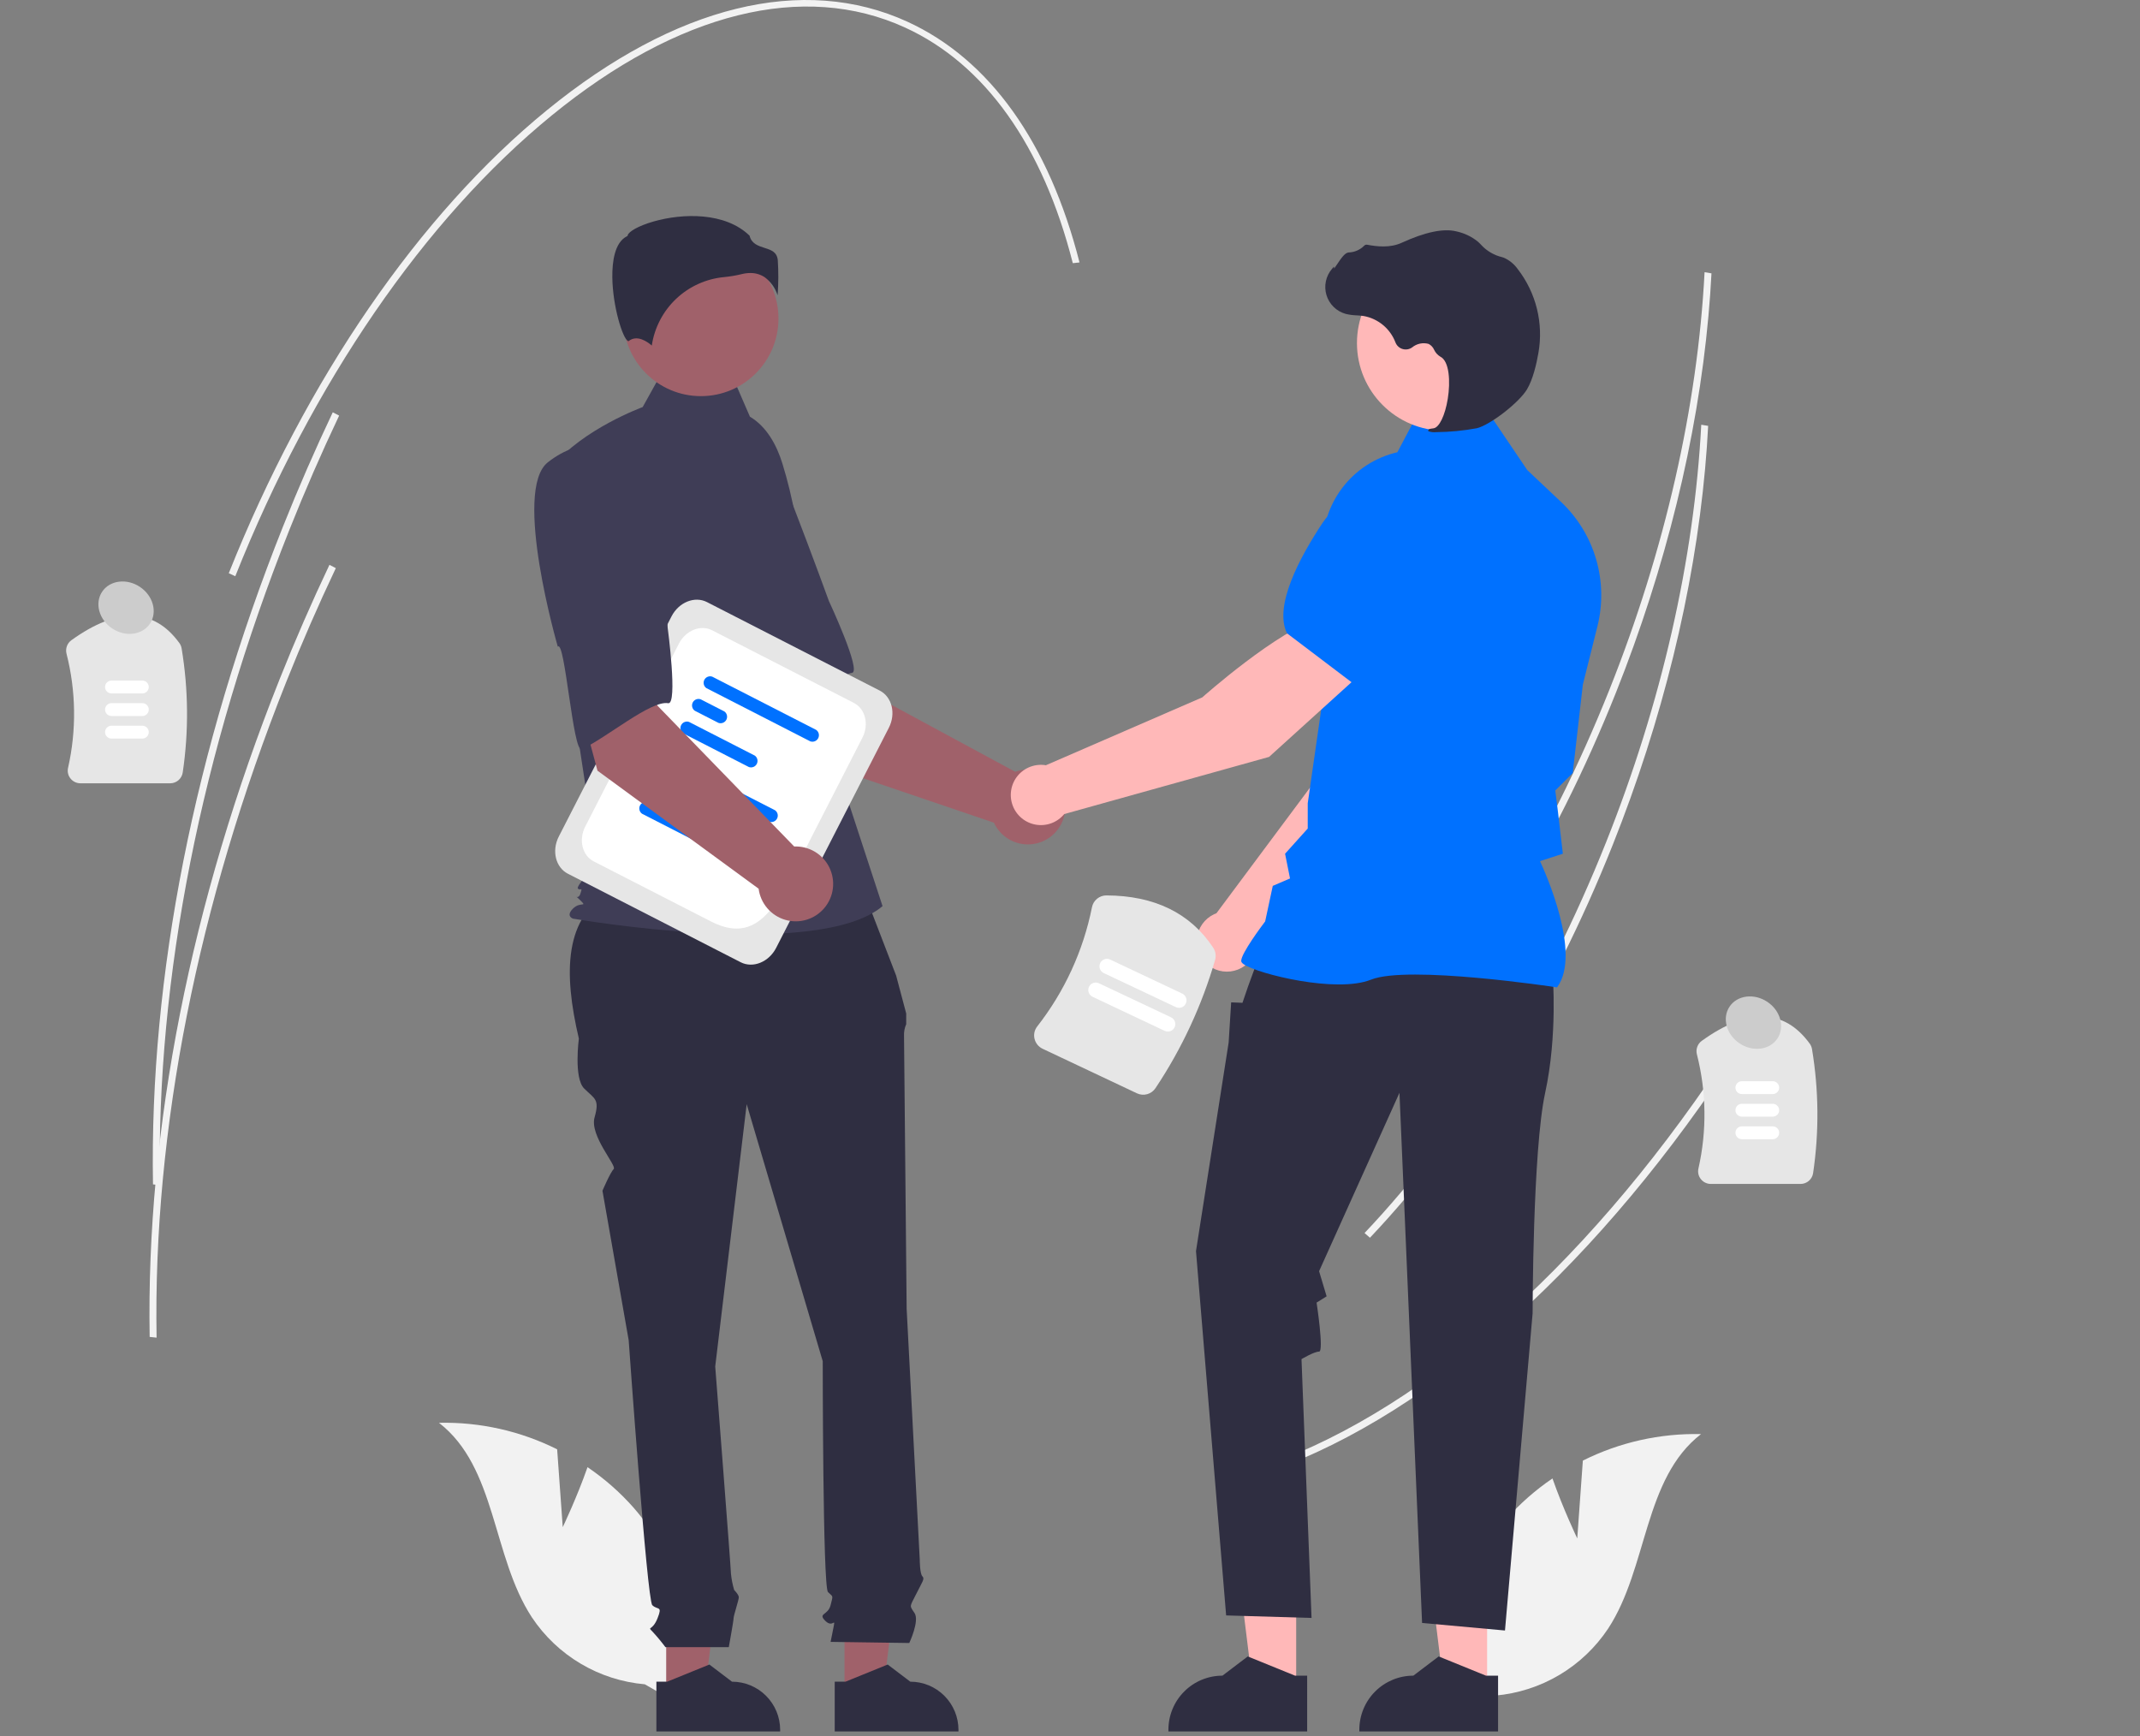<svg width="445" height="361" viewBox="0 0 445 361" fill="none" xmlns="http://www.w3.org/2000/svg">
<rect x="0" y="0" width="445" height="361" fill="#808080" stroke="none"/>
<g clip-path="url(#clip0_87_661)">
<path d="M355.255 65.757C352.943 91.233 346.357 118.095 336.029 144.014C323.256 176.066 305.806 204.298 285.564 225.656L284.44 224.676C304.585 203.421 321.956 175.314 334.675 143.394C346.17 114.549 353.007 84.532 354.456 56.6L355.891 56.84C355.739 59.79 355.527 62.762 355.255 65.757Z" fill="#F2F2F2"/>
<path d="M364.462 213.715C336.03 258.957 301.536 291.283 267.334 304.737L266.642 303.468C300.608 290.107 334.899 257.947 363.201 212.911L364.462 213.715Z" fill="#F2F2F2"/>
<path d="M354.565 97.475C352.253 122.951 345.667 149.813 335.339 175.732C322.567 207.784 305.116 236.016 284.874 257.374L283.75 256.395C303.895 235.139 321.266 207.032 333.985 175.113C345.48 146.267 352.317 116.25 353.766 88.318L355.201 88.558C355.049 91.508 354.837 94.481 354.565 97.475Z" fill="#F2F2F2"/>
<path d="M35.384 162.879H16.73C16.331 162.88 15.938 162.79 15.579 162.617C15.219 162.444 14.904 162.192 14.656 161.88C14.412 161.576 14.239 161.22 14.151 160.839C14.064 160.459 14.063 160.063 14.15 159.682C15.927 151.841 15.815 143.69 13.825 135.901C13.699 135.388 13.729 134.849 13.912 134.354C14.095 133.858 14.422 133.429 14.851 133.121C24.443 126.22 31.997 126.421 37.304 133.717C37.543 134.049 37.702 134.433 37.768 134.837C39.186 143.363 39.264 152.058 38.001 160.607C37.913 161.238 37.599 161.816 37.118 162.234C36.637 162.651 36.021 162.881 35.384 162.879Z" fill="#E6E6E6"/>
<path d="M29.601 144.194H23.184C22.829 144.194 22.488 144.053 22.238 143.802C21.987 143.551 21.846 143.21 21.846 142.855C21.846 142.501 21.987 142.16 22.238 141.909C22.488 141.658 22.829 141.517 23.184 141.517H29.601C29.955 141.518 30.295 141.659 30.545 141.91C30.796 142.161 30.936 142.501 30.936 142.855C30.936 143.21 30.796 143.55 30.545 143.801C30.295 144.052 29.955 144.193 29.601 144.194Z" fill="white"/>
<path d="M29.601 148.887H23.184C22.829 148.887 22.488 148.746 22.238 148.495C21.987 148.244 21.846 147.904 21.846 147.549C21.846 147.194 21.987 146.854 22.238 146.603C22.488 146.352 22.829 146.211 23.184 146.211H29.601C29.955 146.211 30.295 146.353 30.545 146.604C30.796 146.854 30.936 147.194 30.936 147.549C30.936 147.903 30.796 148.243 30.545 148.494C30.295 148.745 29.955 148.886 29.601 148.887Z" fill="white"/>
<path d="M29.601 153.581H23.184C22.829 153.581 22.488 153.44 22.238 153.189C21.987 152.938 21.846 152.597 21.846 152.242C21.846 151.887 21.987 151.547 22.238 151.296C22.488 151.045 22.829 150.904 23.184 150.904H29.601C29.955 150.905 30.295 151.046 30.545 151.297C30.796 151.548 30.936 151.888 30.936 152.242C30.936 152.597 30.796 152.937 30.545 153.188C30.295 153.439 29.955 153.58 29.601 153.581Z" fill="white"/>
<path d="M374.412 246.187H355.757C355.359 246.188 354.965 246.099 354.606 245.926C354.247 245.753 353.932 245.501 353.684 245.189C353.439 244.884 353.266 244.528 353.179 244.148C353.091 243.767 353.091 243.372 353.178 242.991C354.954 235.15 354.843 226.999 352.852 219.209C352.726 218.696 352.757 218.158 352.94 217.662C353.122 217.167 353.449 216.737 353.878 216.429C363.471 209.529 371.025 209.729 376.331 217.026C376.57 217.358 376.729 217.742 376.795 218.146C378.213 226.672 378.292 235.366 377.028 243.916C376.94 244.547 376.627 245.125 376.146 245.543C375.665 245.96 375.049 246.189 374.412 246.187Z" fill="#E6E6E6"/>
<path d="M368.628 227.502H362.211C361.857 227.502 361.517 227.36 361.267 227.109C361.017 226.859 360.876 226.519 360.876 226.164C360.876 225.81 361.017 225.47 361.267 225.219C361.517 224.968 361.857 224.827 362.211 224.826H368.628C368.983 224.826 369.324 224.967 369.574 225.218C369.825 225.469 369.966 225.809 369.966 226.164C369.966 226.519 369.825 226.859 369.574 227.11C369.324 227.361 368.983 227.502 368.628 227.502Z" fill="white"/>
<path d="M368.628 232.196H362.211C361.857 232.195 361.517 232.054 361.267 231.803C361.017 231.552 360.876 231.212 360.876 230.858C360.876 230.503 361.017 230.163 361.267 229.912C361.517 229.661 361.857 229.52 362.211 229.519H368.628C368.983 229.519 369.324 229.66 369.574 229.911C369.825 230.162 369.966 230.503 369.966 230.858C369.966 231.213 369.825 231.553 369.574 231.804C369.324 232.055 368.983 232.196 368.628 232.196Z" fill="white"/>
<path d="M368.628 236.889H362.211C361.857 236.889 361.517 236.747 361.267 236.496C361.017 236.245 360.876 235.906 360.876 235.551C360.876 235.197 361.017 234.857 361.267 234.606C361.517 234.355 361.857 234.214 362.211 234.213H368.628C368.983 234.213 369.324 234.354 369.574 234.605C369.825 234.856 369.966 235.196 369.966 235.551C369.966 235.906 369.825 236.246 369.574 236.497C369.324 236.748 368.983 236.889 368.628 236.889Z" fill="white"/>
<path d="M117.019 317.556L115.856 301.371C108.235 297.56 99.798 295.668 91.28 295.858C103.264 305.124 102.304 323.642 110.604 336.315C113.223 340.248 116.693 343.541 120.757 345.95C124.822 348.36 129.376 349.823 134.082 350.232L144.056 355.972C145.197 348.429 144.69 340.729 142.569 333.402C140.448 326.074 136.764 319.294 131.771 313.528C128.938 310.321 125.713 307.483 122.171 305.082C119.991 311.343 117.019 317.556 117.019 317.556Z" fill="#F2F2F2"/>
<path d="M327.981 319.903L329.144 303.717C336.766 299.907 345.202 298.014 353.72 298.205C341.736 307.47 342.696 325.989 334.396 338.662C331.777 342.595 328.307 345.888 324.243 348.297C320.178 350.706 315.624 352.17 310.918 352.579L300.944 358.318C299.803 350.776 300.31 343.076 302.431 335.748C304.552 328.421 308.236 321.641 313.229 315.874C316.062 312.667 319.287 309.83 322.829 307.429C325.009 313.689 327.981 319.903 327.981 319.903Z" fill="#F2F2F2"/>
<path d="M167.355 157.711L150.549 131.313L170.01 120.889L175.118 141.029L211.106 160.481C212.527 159.969 214.066 159.882 215.535 160.23C217.004 160.579 218.341 161.347 219.381 162.442C220.421 163.537 221.121 164.91 221.394 166.396C221.667 167.881 221.502 169.414 220.919 170.807C220.337 172.201 219.361 173.394 218.112 174.243C216.863 175.091 215.394 175.558 213.884 175.586C212.374 175.613 210.889 175.201 209.609 174.399C208.33 173.597 207.311 172.44 206.677 171.069L167.355 157.711Z" fill="#A0616A"/>
<path d="M138.271 99.651C132.991 107.406 151.756 135.593 151.756 135.593C152.67 133.622 161.409 155.755 162.873 154.447C167.032 150.731 173.544 140.381 177.164 139.919C179.234 139.656 172.363 124.972 172.363 124.972C172.363 124.972 169.223 116.301 164.962 105.225C163.815 102.071 161.89 99.259 159.364 97.05C156.838 94.841 153.795 93.306 150.517 92.59C150.517 92.59 143.552 91.897 138.271 99.651Z" fill="#3F3D56"/>
<path d="M138.529 352.296L146.51 352.296L150.307 321.504L138.527 321.504L138.529 352.296Z" fill="#A0616A"/>
<path d="M136.493 349.69L138.739 349.69L147.51 346.122L152.211 349.689H152.212C154.868 349.689 157.416 350.745 159.294 352.624C161.173 354.503 162.228 357.051 162.229 359.708V360.034L136.493 360.035L136.493 349.69Z" fill="#2F2E41"/>
<path d="M175.609 352.296L183.59 352.296L187.387 321.504L175.607 321.504L175.609 352.296Z" fill="#A0616A"/>
<path d="M173.573 349.69L175.819 349.69L184.59 346.122L189.291 349.689H189.292C191.948 349.689 194.496 350.745 196.374 352.624C198.253 354.503 199.308 357.051 199.308 359.708V360.034L173.573 360.035L173.573 349.69Z" fill="#2F2E41"/>
<path d="M179.063 183.955L127.149 185.253C117.29 190.609 117.14 202.202 120.37 215.967C120.37 215.967 119.28 224.148 121.461 226.33C123.642 228.511 124.733 228.511 123.642 232.329C122.552 236.147 128.314 242.383 127.614 243.083C126.914 243.783 125.278 247.601 125.278 247.601L130.731 278.689C130.731 278.689 134.548 332.685 135.639 333.776C136.729 334.866 137.82 333.776 136.729 336.503C135.639 339.23 134.548 338.139 135.639 339.23C136.605 340.272 137.515 341.364 138.365 342.502H151.549C151.549 342.502 152.543 337.048 152.543 336.503C152.543 335.957 153.633 332.685 153.633 332.139C153.633 331.594 152.669 330.63 152.669 330.63C152.336 329.521 152.111 328.383 151.997 327.231C151.997 326.14 148.726 284.143 148.726 284.143L155.269 229.602L171.083 283.052C171.083 283.052 171.083 329.958 172.173 331.049C173.264 332.139 173.264 331.594 172.718 333.776C172.173 335.957 169.992 335.412 171.628 337.048C173.264 338.684 173.809 335.957 173.264 338.684L172.719 341.411L189.077 341.645C189.077 341.645 191.258 337.048 190.168 335.412C189.077 333.776 189.143 334.222 190.473 331.545C191.804 328.867 192.349 328.322 191.804 327.776C191.258 327.231 191.258 324.33 191.258 324.33L188.532 272.144C188.532 272.144 187.987 217.058 187.987 215.422C187.946 214.58 188.101 213.74 188.44 212.968V210.747L186.351 202.877L179.063 183.955Z" fill="#2F2E41"/>
<path d="M155.943 86.647C159.418 88.713 161.497 92.51 162.69 96.373C164.899 103.526 166.229 110.921 166.65 118.396L167.91 140.772L183.52 188.419C169.992 199.869 119.14 191.021 119.14 191.021C119.14 191.021 117.579 190.501 119.14 188.939C120.701 187.378 122.221 188.761 120.66 187.2C119.099 185.639 120.175 187.378 120.695 185.817C121.216 184.255 120.695 185.296 120.175 184.776C119.655 184.255 124.203 179.572 124.203 179.572L120.041 152.222L114.837 97.056C121.081 89.249 133.639 84.647 133.639 84.647L136.883 78.806L153.106 80.104L155.943 86.647Z" fill="#3F3D56"/>
<path d="M261.308 196.81L292.336 165.295L300.511 140.089L287.356 134.767C280.839 141.342 274.13 161.47 274.13 161.47L252.953 189.899C252.783 189.962 252.615 190.029 252.449 190.107C251.474 190.568 250.634 191.272 250.011 192.152C249.387 193.032 249.001 194.058 248.89 195.13C248.779 196.203 248.946 197.286 249.376 198.276C249.806 199.265 250.483 200.126 251.343 200.777C252.203 201.428 253.216 201.845 254.285 201.99C255.353 202.134 256.441 202.001 257.443 201.602C258.445 201.203 259.327 200.553 260.004 199.713C260.681 198.874 261.13 197.874 261.308 196.81Z" fill="#FFB8B8"/>
<path d="M283.767 137.65L300.404 142.464L300.466 142.452C306.581 141.264 311.418 131.1 314.399 122.782C315.38 120.038 315.282 117.024 314.127 114.35C312.971 111.675 310.843 109.539 308.173 108.374C306.198 107.528 304.025 107.251 301.901 107.575C299.776 107.899 297.785 108.811 296.151 110.208L287.857 117.352L283.767 137.65Z" fill="#0071FF"/>
<path d="M269.533 351.36L260.586 351.359L256.33 316.842L269.534 316.843L269.533 351.36Z" fill="#FFB8B8"/>
<path d="M271.816 348.438L269.297 348.438L259.465 344.439L254.196 348.438H254.195C251.217 348.438 248.361 349.621 246.255 351.727C244.149 353.833 242.966 356.69 242.966 359.669V360.034L271.815 360.035L271.816 348.438Z" fill="#2F2E41"/>
<path d="M309.233 351.36L300.286 351.359L296.03 316.842L309.235 316.843L309.233 351.36Z" fill="#FFB8B8"/>
<path d="M311.515 348.438L308.997 348.438L299.165 344.439L293.895 348.438H293.895C290.917 348.438 288.061 349.621 285.955 351.727C283.849 353.833 282.666 356.69 282.666 359.669V360.034L311.515 360.035L311.515 348.438Z" fill="#2F2E41"/>
<path d="M322.875 202.68C322.875 202.68 323.92 215.22 321.308 227.237C318.697 239.254 318.697 273.098 318.697 273.098L312.951 339.047L295.713 337.48L291.011 227.237L274.296 264.333L275.863 269.558L273.775 270.864C273.775 270.864 275.34 281.052 274.296 281.052C273.251 281.052 270.639 282.619 270.639 282.619L272.728 336.435L254.968 335.912L248.7 260.153L255.49 216.787L256.013 208.428L258.363 208.524L259.56 205.031L261.759 199.023L322.875 202.68Z" fill="#2F2E41"/>
<path d="M323.779 205.314L323.872 205.183C328.844 198.221 321.366 181.49 320.238 179.064L324.988 177.522L323.919 168.427L323.412 164.372L327.043 160.741L327.053 160.65L329.142 142.364L332.18 130.218C333.325 125.626 333.227 120.813 331.898 116.271C330.568 111.73 328.054 107.624 324.613 104.376L317.591 97.753L309.057 85.123H295.294L290.575 94.038C286 95.096 281.941 97.725 279.105 101.468C276.269 105.211 274.836 109.831 275.055 114.523L276.124 137.905L271.937 167.018L271.935 172.286L267.223 177.524L268.252 182.669L264.666 184.207L263.083 191.597C262.427 192.462 258.102 198.23 258.102 199.807C258.102 200.043 258.277 200.272 258.652 200.526C261.599 202.522 277.891 206.592 285.101 203.706C292.781 200.635 323.312 205.243 323.62 205.29L323.779 205.314Z" fill="#0071FF"/>
<path d="M300.397 89.564C310.464 89.564 318.624 81.402 318.624 71.334C318.624 61.265 310.464 53.103 300.397 53.103C290.331 53.103 282.171 61.265 282.171 71.334C282.171 81.402 290.331 89.564 300.397 89.564Z" fill="#FFB8B8"/>
<path d="M298.651 89.86C301.474 89.831 304.289 89.561 307.066 89.053C309.815 88.419 315.88 83.728 317.533 80.957C318.762 78.898 319.499 75.713 319.901 73.404C320.444 70.348 320.339 67.212 319.594 64.199C318.848 61.186 317.478 58.364 315.573 55.914C314.838 54.888 313.84 54.079 312.683 53.574C312.581 53.537 312.476 53.505 312.37 53.477C310.694 53.082 309.174 52.195 308.006 50.93C307.779 50.673 307.534 50.434 307.273 50.213C305.962 49.163 304.422 48.439 302.778 48.099C300.121 47.461 296.322 48.26 291.485 50.477C289.054 51.591 286.357 51.28 284.278 50.885C284.162 50.866 284.042 50.877 283.931 50.918C283.82 50.96 283.722 51.029 283.647 51.12C282.789 51.968 281.641 52.461 280.435 52.498C279.696 52.549 278.948 53.593 278.045 54.952C277.84 55.26 277.601 55.62 277.428 55.84L277.393 55.427L276.987 55.899C276.349 56.64 275.908 57.531 275.707 58.488C275.505 59.446 275.549 60.439 275.835 61.374C276.12 62.31 276.638 63.159 277.339 63.84C278.041 64.522 278.904 65.016 279.847 65.274C280.595 65.453 281.36 65.555 282.129 65.578C282.595 65.608 283.078 65.638 283.541 65.707C285.029 65.972 286.423 66.618 287.586 67.582C288.75 68.547 289.643 69.797 290.18 71.21C290.306 71.536 290.506 71.829 290.764 72.066C291.022 72.303 291.331 72.478 291.667 72.576C292.003 72.675 292.357 72.695 292.702 72.635C293.047 72.575 293.374 72.437 293.657 72.23C294.128 71.844 294.685 71.577 295.281 71.452C295.877 71.328 296.495 71.349 297.081 71.515C297.59 71.781 297.993 72.215 298.221 72.743C298.496 73.331 298.941 73.823 299.497 74.157C301.395 75.075 301.635 79.35 301.054 82.933C300.494 86.388 299.277 88.908 298.094 89.062C297.182 89.18 297.08 89.247 297.018 89.411L296.962 89.557L297.068 89.689C297.578 89.859 298.118 89.917 298.651 89.86Z" fill="#2F2E41"/>
<path d="M283.529 139.6L274.768 128.434C265.844 130.892 250.009 145.01 250.009 145.01L217.49 159.125C216.404 158.943 215.29 159.049 214.259 159.435C213.228 159.82 212.317 160.47 211.617 161.319C210.917 162.169 210.453 163.188 210.272 164.274C210.091 165.36 210.199 166.474 210.585 167.505C210.972 168.536 211.623 169.446 212.473 170.145C213.323 170.844 214.342 171.307 215.428 171.487C216.514 171.667 217.628 171.557 218.658 171.17C219.688 170.782 220.598 170.13 221.296 169.279L263.896 157.391L283.529 139.6Z" fill="#FFB8B8"/>
<path d="M145.749 82.373C154.657 82.373 161.879 75.15 161.879 66.24C161.879 57.329 154.657 50.106 145.749 50.106C136.84 50.106 129.619 57.329 129.619 66.24C129.619 75.15 136.84 82.373 145.749 82.373Z" fill="#A0616A"/>
<path d="M159.045 57.668C160.299 58.603 161.228 59.908 161.701 61.399C161.883 58.963 161.894 56.517 161.736 54.078C161.545 52.365 160.339 51.98 158.943 51.533C157.682 51.13 156.256 50.674 155.872 49.011C150.802 44.077 141.975 44.326 135.935 46.047C132.611 46.994 130.698 48.211 130.527 48.923L130.492 49.07L130.357 49.138C127.795 50.419 127.296 54.465 127.329 57.634C127.391 63.604 129.452 70.384 130.613 70.935C130.674 70.964 130.69 70.953 130.717 70.93C132.465 69.533 134.598 71.037 135.535 71.854C136.088 68.144 137.868 64.725 140.59 62.145C143.313 59.566 146.822 57.973 150.556 57.621C151.776 57.503 152.985 57.3 154.177 57.014C154.781 56.858 155.402 56.776 156.026 56.771C157.1 56.755 158.154 57.068 159.045 57.668Z" fill="#2F2E41"/>
<path d="M281.43 142.153L295.253 126.739L296.021 115.817C296.164 113.673 295.704 111.531 294.694 109.634C293.684 107.737 292.163 106.16 290.304 105.082C287.774 103.638 284.79 103.208 281.955 103.88C279.121 104.553 276.647 106.276 275.035 108.703C270.15 116.066 264.895 126.021 267.599 131.634L267.626 131.691L281.43 142.153Z" fill="#0071FF"/>
<path d="M154.017 200.087L118.088 181.682C115.532 180.373 114.685 176.901 116.201 173.942L139.627 128.19C141.142 125.231 144.454 123.889 147.01 125.198L182.939 143.603C185.494 144.912 186.341 148.385 184.826 151.344L161.399 197.095C159.884 200.054 156.572 201.396 154.017 200.087Z" fill="#E6E6E6"/>
<path d="M147.878 191.626L123.467 179.122C121.074 177.896 120.281 174.644 121.7 171.872L141.162 133.863C142.581 131.092 145.683 129.835 148.076 131.061L177.559 146.164C179.953 147.39 180.746 150.642 179.327 153.413L168.754 174.062C162.433 186.406 158.539 197.088 147.878 191.626Z" fill="white"/>
<path d="M159.947 170.869L138.326 159.794C138.061 159.605 137.874 159.328 137.797 159.013C137.72 158.697 137.759 158.365 137.907 158.076C138.055 157.787 138.302 157.561 138.603 157.439C138.903 157.317 139.238 157.307 139.545 157.412L161.167 168.487C161.431 168.676 161.619 168.953 161.696 169.268C161.773 169.584 161.734 169.916 161.586 170.205C161.438 170.494 161.191 170.72 160.89 170.842C160.589 170.964 160.254 170.974 159.947 170.869Z" fill="#0071FF"/>
<path d="M140.85 167.028L135.916 164.5C135.651 164.312 135.464 164.035 135.387 163.719C135.31 163.404 135.349 163.071 135.497 162.782C135.645 162.493 135.892 162.267 136.193 162.145C136.494 162.023 136.828 162.014 137.136 162.118L142.07 164.646C142.334 164.834 142.522 165.111 142.599 165.427C142.676 165.742 142.637 166.075 142.489 166.364C142.341 166.653 142.094 166.879 141.793 167.001C141.492 167.123 141.157 167.132 140.85 167.028Z" fill="#0071FF"/>
<path d="M147.179 176.211L133.506 169.207C133.242 169.019 133.054 168.741 132.977 168.426C132.9 168.11 132.939 167.778 133.087 167.489C133.235 167.2 133.482 166.974 133.783 166.852C134.084 166.73 134.418 166.72 134.726 166.825L148.399 173.829C148.663 174.017 148.851 174.295 148.928 174.61C149.005 174.926 148.966 175.258 148.818 175.547C148.67 175.836 148.423 176.062 148.122 176.184C147.821 176.306 147.486 176.316 147.179 176.211V176.211Z" fill="#0071FF"/>
<path d="M168.503 154.16L146.882 143.084C146.617 142.896 146.43 142.618 146.353 142.303C146.276 141.987 146.315 141.655 146.463 141.366C146.611 141.077 146.858 140.851 147.159 140.729C147.46 140.607 147.794 140.597 148.102 140.702L169.723 151.777C169.987 151.966 170.175 152.243 170.252 152.558C170.329 152.874 170.29 153.207 170.142 153.496C169.994 153.784 169.747 154.011 169.446 154.133C169.145 154.254 168.81 154.264 168.503 154.16Z" fill="#0071FF"/>
<path d="M149.406 150.318L144.472 147.791C144.207 147.602 144.02 147.325 143.943 147.009C143.866 146.694 143.905 146.361 144.053 146.072C144.201 145.783 144.448 145.557 144.749 145.435C145.05 145.313 145.384 145.304 145.692 145.408L150.626 147.936C150.89 148.124 151.078 148.402 151.155 148.717C151.232 149.032 151.193 149.365 151.045 149.654C150.897 149.943 150.65 150.169 150.349 150.291C150.048 150.413 149.713 150.423 149.406 150.318Z" fill="#0071FF"/>
<path d="M155.735 159.501L142.062 152.497C141.798 152.309 141.61 152.031 141.533 151.716C141.456 151.401 141.495 151.068 141.643 150.779C141.791 150.49 142.038 150.264 142.339 150.142C142.64 150.02 142.974 150.01 143.282 150.115L156.955 157.119C157.219 157.308 157.407 157.585 157.484 157.9C157.561 158.216 157.522 158.548 157.374 158.837C157.226 159.126 156.979 159.352 156.678 159.474C156.377 159.596 156.042 159.606 155.735 159.501L155.735 159.501Z" fill="#0071FF"/>
<path d="M124.244 160.256L116.127 130.032L137.817 125.925L136.651 146.671L165.15 176.022C166.659 175.96 168.153 176.339 169.451 177.112C170.748 177.885 171.792 179.019 172.456 180.375C173.121 181.732 173.376 183.252 173.191 184.751C173.006 186.25 172.389 187.663 171.416 188.817C170.442 189.972 169.153 190.818 167.707 191.253C166.261 191.687 164.72 191.692 163.271 191.265C161.823 190.839 160.529 190 159.549 188.851C158.569 187.702 157.944 186.293 157.751 184.795L124.244 160.256Z" fill="#A0616A"/>
<path d="M113.907 96.144C106.545 101.958 115.995 134.477 115.995 134.477C117.458 132.871 119.158 156.606 120.946 155.798C126.029 153.501 135.344 145.58 138.936 146.226C140.99 146.595 138.838 130.526 138.838 130.526C138.838 130.526 138.442 121.312 137.698 109.468C137.55 106.115 136.556 102.855 134.809 99.99C133.062 97.125 130.619 94.749 127.707 93.082C127.707 93.082 121.27 90.331 113.907 96.144Z" fill="#3F3D56"/>
<path d="M236.412 227.341L216.806 218.081C216.387 217.884 216.018 217.595 215.726 217.235C215.434 216.874 215.228 216.453 215.123 216.002C215.016 215.561 215.012 215.101 215.108 214.657C215.205 214.214 215.401 213.798 215.681 213.441C221.361 206.181 225.26 197.691 227.068 188.652C227.204 187.959 227.577 187.336 228.121 186.888C228.666 186.44 229.349 186.194 230.055 186.193C240.054 186.227 247.528 189.879 252.266 197.046C252.516 197.419 252.682 197.842 252.752 198.285C252.821 198.729 252.793 199.182 252.67 199.614C249.926 209.073 245.751 218.057 240.289 226.253C239.884 226.872 239.268 227.324 238.555 227.524C237.842 227.724 237.081 227.659 236.412 227.341Z" fill="#E6E6E6"/>
<path d="M242.18 214.353L227.189 207.273C226.816 207.096 226.528 206.779 226.389 206.391C226.25 206.003 226.271 205.575 226.447 205.202C226.623 204.829 226.94 204.541 227.328 204.402C227.716 204.263 228.144 204.283 228.517 204.46L243.508 211.54C243.693 211.627 243.858 211.75 243.996 211.901C244.133 212.053 244.239 212.229 244.308 212.422C244.377 212.614 244.407 212.818 244.397 213.022C244.387 213.226 244.337 213.426 244.25 213.611C244.163 213.796 244.04 213.961 243.889 214.099C243.738 214.236 243.561 214.342 243.369 214.411C243.177 214.48 242.973 214.51 242.769 214.5C242.565 214.49 242.365 214.44 242.18 214.353H242.18Z" fill="white"/>
<path d="M244.509 209.42L229.518 202.34C229.145 202.164 228.857 201.846 228.718 201.458C228.579 201.07 228.599 200.642 228.775 200.269C228.952 199.896 229.269 199.608 229.657 199.469C230.045 199.33 230.473 199.351 230.846 199.527L245.837 206.607C246.21 206.783 246.498 207.1 246.637 207.489C246.776 207.877 246.755 208.305 246.579 208.678C246.403 209.051 246.086 209.339 245.698 209.478C245.309 209.617 244.882 209.596 244.509 209.42V209.42Z" fill="white"/>
<path d="M224.477 54.57L223.082 54.723C216.86 30.268 204.8 13.325 188.204 5.727C167.108 -3.932 141.02 2.554 114.748 23.99C88.342 45.536 64.966 79.568 48.927 119.82L47.573 119.201C63.683 78.773 87.179 44.576 113.732 22.911C140.419 1.136 167.039 -5.398 188.688 4.514C205.759 12.33 218.135 29.639 224.477 54.57Z" fill="#F2F2F2"/>
<path d="M70.522 86.42C66.873 94.109 63.402 102.076 60.205 110.097C41.811 156.259 32.489 203.402 33.251 246.432L31.813 246.279C31.051 203.088 40.399 155.783 58.851 109.478C62.057 101.433 65.538 93.445 69.198 85.734L70.522 86.42Z" fill="#F2F2F2"/>
<path d="M69.832 118.138C66.183 125.828 62.712 133.794 59.516 141.816C41.121 187.977 31.799 235.12 32.561 278.15L31.123 277.997C30.361 234.806 39.709 187.501 58.161 141.196C61.367 133.152 64.848 125.163 68.508 117.452L69.832 118.138Z" fill="#F2F2F2"/>
<path d="M31.192 129.674C32.782 127.284 31.841 123.864 29.091 122.035C26.342 120.205 22.825 120.659 21.235 123.048C19.646 125.437 20.587 128.857 23.336 130.687C26.086 132.517 29.603 132.063 31.192 129.674Z" fill="#CCCCCC"/>
<path d="M369.599 215.956C371.188 213.567 370.248 210.147 367.498 208.317C364.749 206.488 361.231 206.941 359.642 209.33C358.053 211.72 358.994 215.14 361.743 216.969C364.493 218.799 368.01 218.346 369.599 215.956Z" fill="#CCCCCC"/>
</g>
<defs>
<clipPath id="clip0_87_661">
<rect width="445" height="361" fill="white"/>
</clipPath>
</defs>
</svg>
